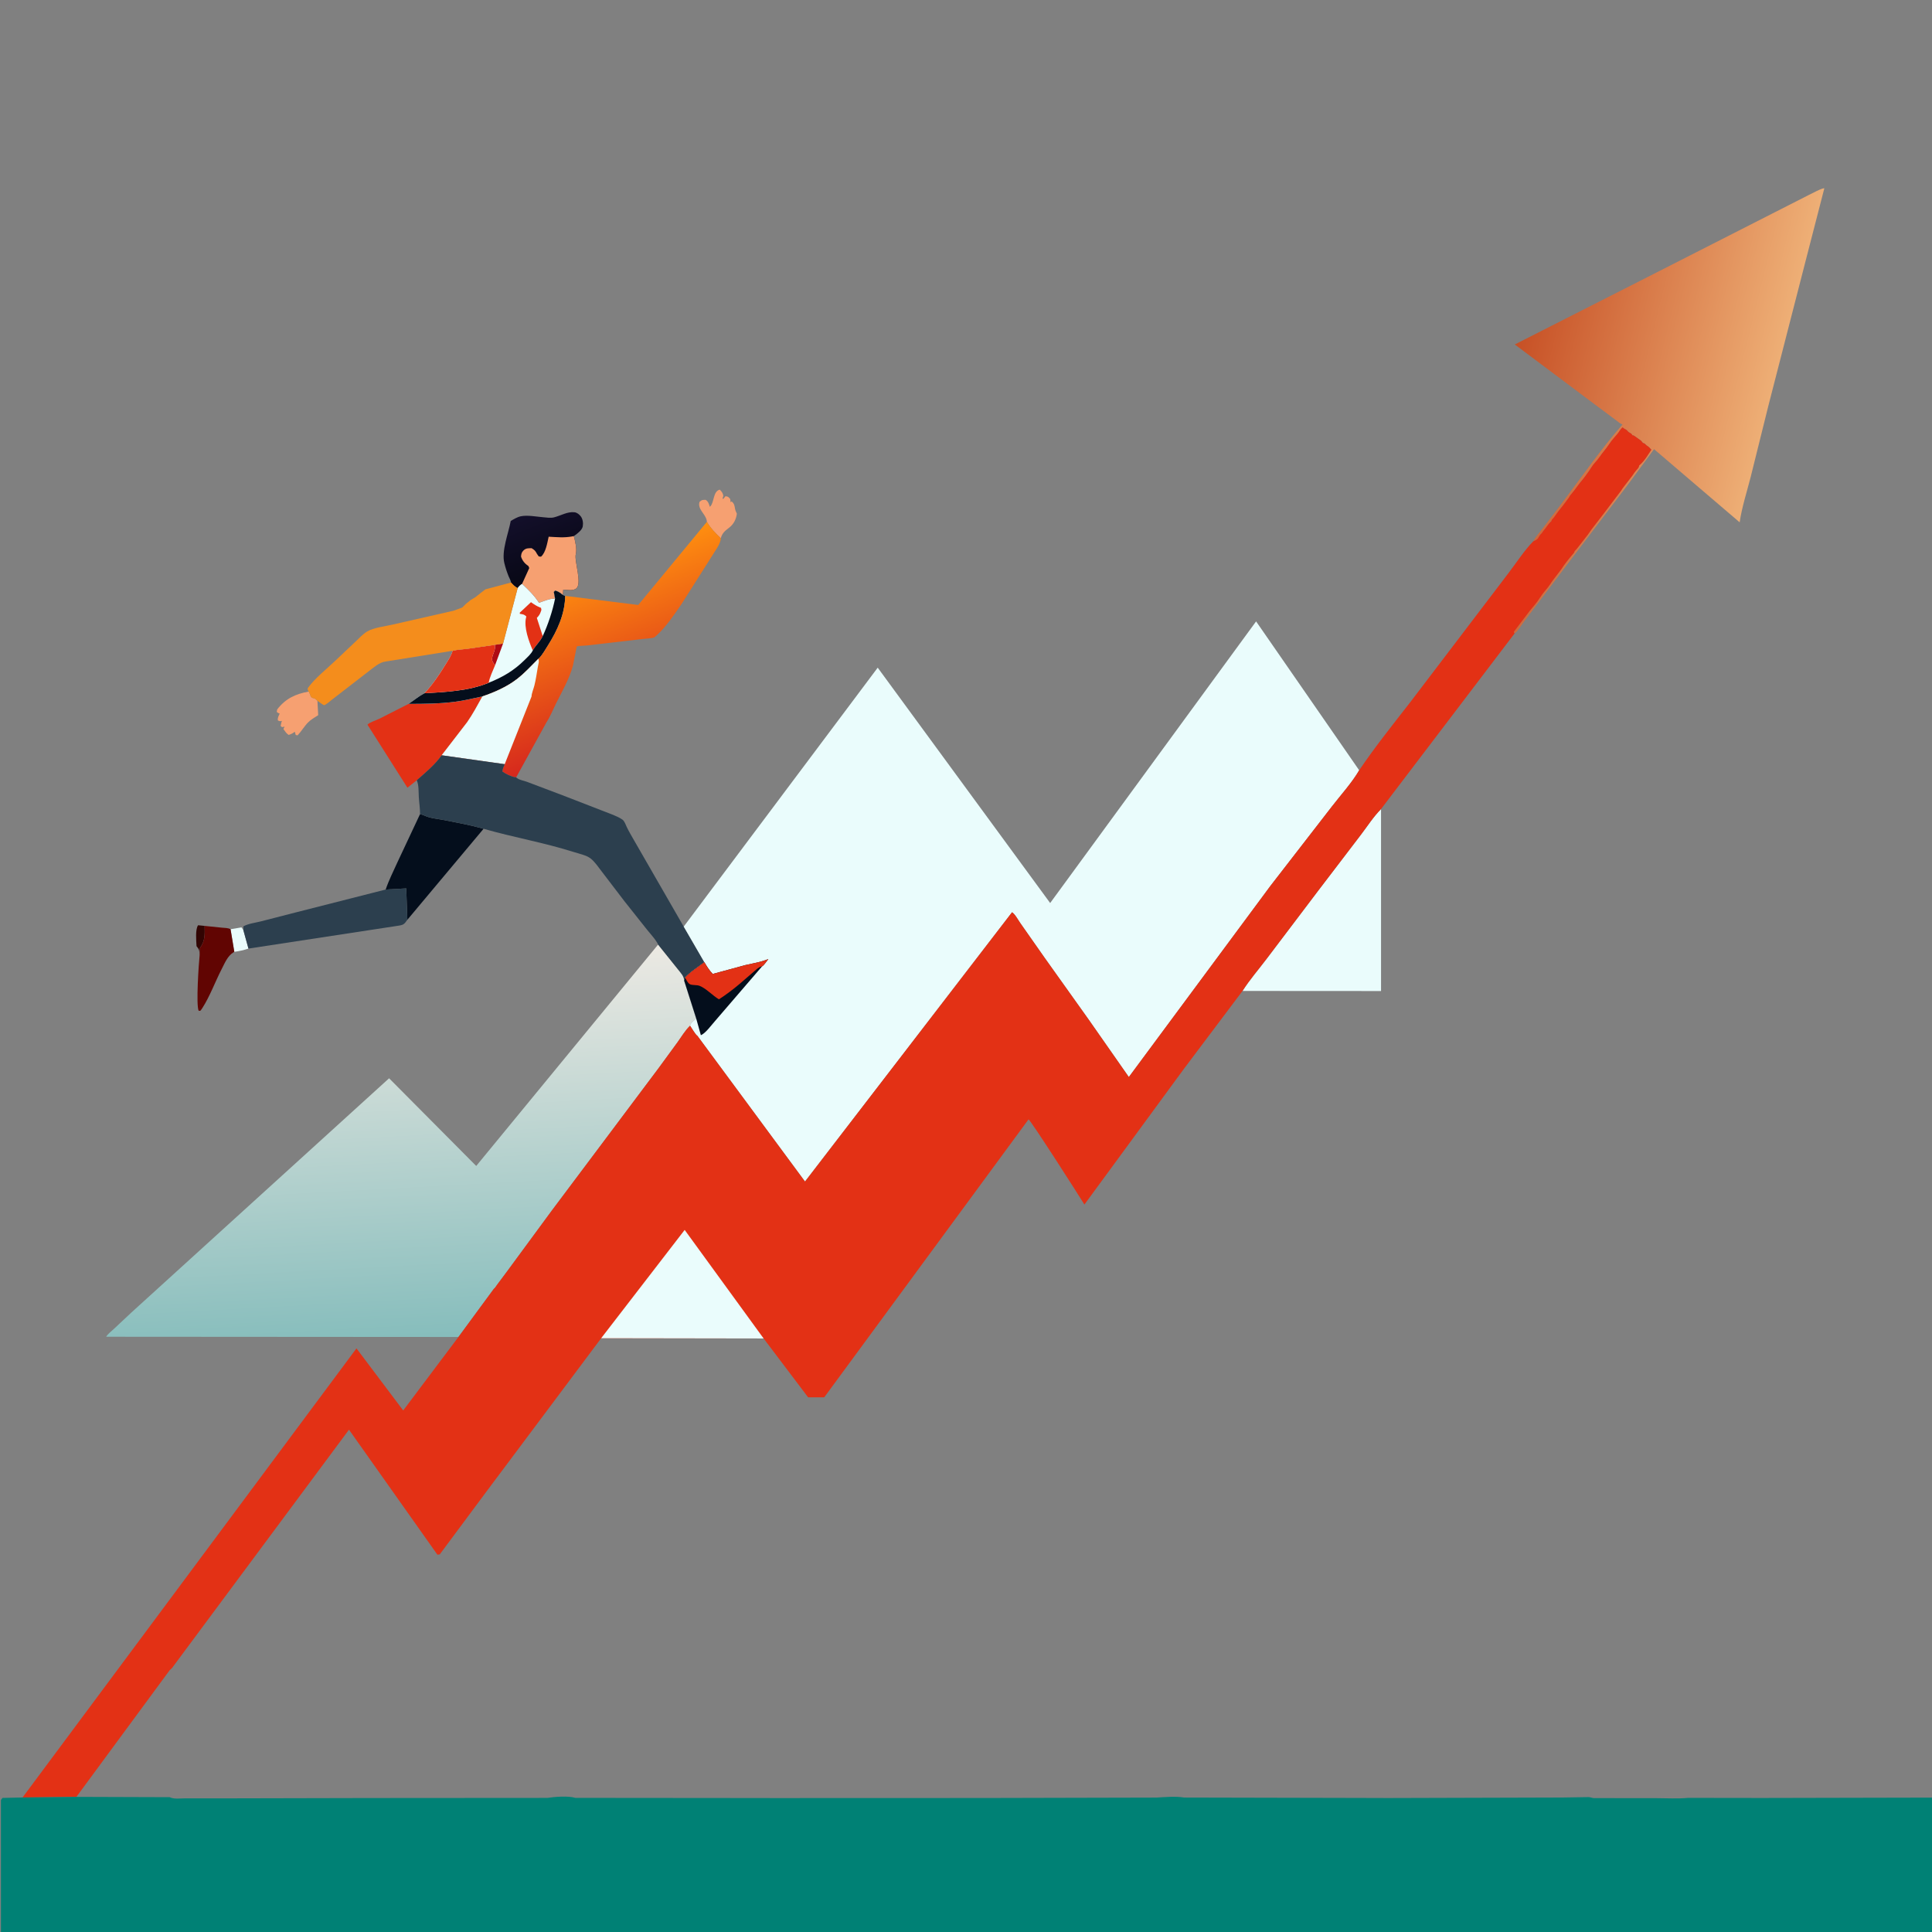 <svg width="260" height="260" viewBox="0 0 260 260" fill="none" xmlns="http://www.w3.org/2000/svg">
<rect x="0" y="0" width="260" height="260" fill="#808080" stroke="none"/>
<g clip-path="url(#clip0_54_5038)">
<path d="M26.866 128.539C26.829 127.902 26.853 127.816 26.449 127.334C26.412 126.613 26.261 125.069 26.66 124.515L27.541 124.603C27.553 125.772 27.623 126.61 26.904 127.588L26.866 128.539Z" fill="#310402"/>
<path d="M31.027 125.048L32.5 124.805L32.745 125.157L33.437 127.657C32.829 127.86 32.169 128.01 31.532 128.093L31.027 125.048Z" fill="#EAFCFC"/>
<path d="M95.133 70.225L95.106 70.044C94.95 69.157 93.844 68.54 94.136 67.545C94.483 67.252 94.501 67.276 94.961 67.266C95.329 67.493 95.397 67.823 95.532 68.209C96.151 67.663 95.924 66.114 96.865 65.893C97.122 66.168 97.272 66.328 97.343 66.714L97.239 67.095L97.339 67.147L97.627 66.779C98.013 66.828 98.005 66.867 98.272 67.158L98.325 67.6L98.463 67.476C98.831 67.804 98.836 68.013 98.923 68.489C98.966 68.724 99.063 68.911 99.164 69.126C99.073 69.865 98.738 70.537 98.143 70.998C97.578 71.435 97.195 71.72 97.004 72.43C96.294 71.749 95.632 71.084 95.133 70.225Z" fill="#F6A071"/>
<path d="M42.716 94.311L42.822 96.246C42.375 96.534 41.845 96.831 41.47 97.209C40.944 97.739 40.572 98.412 40.048 98.958L39.8 98.915L39.673 98.475C39.387 98.694 39.191 98.795 38.847 98.904C38.543 98.719 38.348 98.389 38.138 98.107L38.301 97.788L37.959 97.855L37.768 97.701L37.858 97.248L37.938 97.013C37.657 97.067 37.644 97.072 37.388 96.948C37.349 96.576 37.489 96.379 37.637 96.04C37.46 95.97 37.384 95.923 37.241 95.808L37.304 95.469C38.422 94.015 39.766 93.387 41.55 93.067C41.778 93.42 41.735 93.833 42.085 93.936L42.224 93.961C42.442 94.016 42.559 94.162 42.716 94.311Z" fill="#F6A071"/>
<path d="M27.541 124.603L29.831 124.839C30.221 124.878 30.681 124.86 31.027 125.048L31.532 128.093L31.43 128.154C30.617 128.664 30.263 129.577 29.839 130.4C28.969 132.084 28.25 134.08 27.233 135.658C27.216 135.684 26.996 136.015 26.967 136.023C26.892 136.043 26.812 136.022 26.735 136.022C26.364 135.28 26.745 129.668 26.866 128.539L26.904 127.588C27.623 126.61 27.553 125.772 27.541 124.603Z" fill="#610502"/>
<path d="M56.525 109.568C56.778 109.611 56.952 109.68 57.18 109.784C57.943 110.134 58.943 110.199 59.771 110.363C61.531 110.712 63.355 111.043 65.077 111.533L54.822 123.779L54.67 119.558L51.902 119.71C52.326 118.463 52.931 117.266 53.473 116.066L56.525 109.568Z" fill="#040E1C"/>
<path d="M54.989 94.724C57.065 94.726 59.194 94.706 61.255 94.438C62.479 94.278 63.709 93.975 64.918 93.721C64.265 94.889 63.634 96.09 62.866 97.187L59.435 101.642C58.529 102.937 57.261 103.962 56.086 105.008L54.829 106.005L49.457 97.529C49.643 97.246 50.696 96.897 51.035 96.734L54.989 94.724Z" fill="#E33115"/>
<path d="M51.902 119.71L54.67 119.558L54.822 123.779C54.454 124.288 54.368 124.454 53.723 124.56L33.437 127.657L32.745 125.157C32.765 124.98 32.76 125.069 32.755 124.846L32.75 124.668C33.401 124.294 34.357 124.185 35.089 123.999L39.728 122.807L51.902 119.71Z" fill="#2C3F4E"/>
<path d="M68.775 78.394C68.77 78.182 68.538 77.775 68.452 77.567C68.215 76.99 68.022 76.389 67.873 75.784C67.464 74.122 68.422 71.802 68.731 70.11C69.141 69.871 69.61 69.579 70.078 69.481C70.986 69.29 72.158 69.53 73.089 69.607C73.563 69.647 74.094 69.741 74.558 69.624C75.466 69.395 76.352 68.83 77.314 68.938C77.643 68.975 77.961 69.227 78.158 69.487C78.433 69.851 78.505 70.402 78.425 70.84C78.335 71.336 77.721 71.787 77.342 72.061L77.222 72.146C77.406 72.851 77.662 73.868 77.483 74.585C77.254 75.507 78.445 78.72 77.469 79.25C76.924 79.546 76.378 79.354 75.799 79.359L75.752 80.072C75.403 79.793 75.148 79.588 74.712 79.477L74.531 79.663L74.699 80.555C73.95 80.563 73.236 80.881 72.54 81.13C71.848 80.079 71.154 79.428 70.258 78.577C69.991 78.747 69.848 78.885 69.664 79.143C69.28 78.946 69.06 78.715 68.775 78.394Z" fill="url(#paint0_linear_54_5038)"/>
<path d="M77.222 72.146C77.407 72.851 77.662 73.868 77.484 74.585C77.254 75.507 78.445 78.72 77.469 79.25C76.924 79.546 76.378 79.354 75.799 79.359L75.752 80.072C75.404 79.793 75.149 79.588 74.712 79.477L74.531 79.663L74.699 80.555C73.95 80.563 73.236 80.881 72.54 81.13C71.849 80.079 71.155 79.428 70.258 78.577L71.226 76.444L71.105 76.165C70.624 75.857 70.29 75.445 70.118 74.902C70.147 74.552 70.188 74.333 70.45 74.077C70.79 73.746 71.105 73.783 71.538 73.772C71.943 74.011 72.058 74.139 72.274 74.557L72.506 74.884L72.808 74.915C73.459 74.35 73.65 73.051 73.838 72.228C74.92 72.286 75.93 72.391 77.007 72.188L77.222 72.146Z" fill="#F6A071"/>
<path d="M69.664 79.143C69.848 78.885 69.991 78.747 70.258 78.577C71.154 79.428 71.848 80.079 72.539 81.13C73.236 80.881 73.95 80.563 74.699 80.555L74.531 79.663L74.712 79.477C75.148 79.588 75.403 79.793 75.751 80.072L76.062 80.192C76.034 82.615 75.021 84.827 73.748 86.849C73.396 87.406 73.017 88.098 72.558 88.573L72.446 88.664C71.508 89.603 70.575 90.623 69.52 91.428C68.182 92.449 66.508 93.187 64.918 93.721C63.709 93.975 62.479 94.278 61.255 94.438C59.194 94.706 57.065 94.726 54.989 94.724C55.709 94.246 56.355 93.702 57.123 93.295C58.198 92.153 59.109 90.809 59.926 89.474C60.29 88.879 60.727 88.257 60.913 87.58C61.529 87.418 62.239 87.4 62.873 87.316L66.587 86.78L67.702 86.602L69.664 79.143Z" fill="#EAFCFC"/>
<path d="M67.702 86.602L66.622 89.533C66.491 89.348 66.239 89.038 66.222 88.804C66.169 88.104 66.747 87.61 66.587 86.78L67.702 86.602Z" fill="#AE0B14"/>
<path d="M71.702 87.529C71.177 86.332 70.463 84.403 70.799 83.088L70.833 82.964C70.574 82.712 70.415 82.674 70.073 82.624L69.961 82.609L69.947 82.456L71.456 81.039C71.859 81.328 72.23 81.573 72.694 81.756L72.808 81.799L72.86 82.075C72.75 82.41 72.655 82.704 72.415 82.972L72.245 83.154L72.976 85.414L73.044 85.588C72.707 86.334 72.095 86.83 71.702 87.529Z" fill="#E33115"/>
<path d="M74.699 80.555L74.531 79.663L74.712 79.477C75.148 79.588 75.403 79.793 75.751 80.072L76.062 80.192C76.034 82.615 75.021 84.827 73.748 86.849C73.396 87.406 73.017 88.098 72.558 88.573L72.446 88.664C71.508 89.603 70.575 90.623 69.52 91.428C68.182 92.449 66.508 93.187 64.918 93.721C63.709 93.975 62.479 94.278 61.255 94.438C59.194 94.706 57.065 94.726 54.989 94.724C55.709 94.246 56.355 93.702 57.123 93.295C59.917 93.14 63.163 92.981 65.766 91.882C67.647 91.135 69.174 90.242 70.615 88.804C71.008 88.411 71.457 88.033 71.702 87.529C72.095 86.83 72.707 86.334 73.044 85.588C73.757 84.043 74.363 82.228 74.699 80.555Z" fill="#040E1C"/>
<path d="M60.913 87.58C61.529 87.418 62.239 87.4 62.873 87.316L66.587 86.78C66.747 87.61 66.17 88.104 66.222 88.804C66.239 89.038 66.491 89.348 66.622 89.533C66.32 90.281 65.912 91.09 65.766 91.882C63.163 92.981 59.917 93.14 57.123 93.295C58.199 92.153 59.11 90.809 59.926 89.474C60.291 88.879 60.727 88.257 60.913 87.58Z" fill="#E33115"/>
<path d="M185.854 108.879L185.855 133.368L167.213 133.356C168.158 131.86 169.404 130.431 170.473 129.012L177.417 119.839L183.13 112.353C184.023 111.184 184.816 109.927 185.854 108.879Z" fill="#EAFCFC"/>
<path d="M63.349 80.742L63.984 80.361L64.619 79.853L65.318 79.314L68.775 78.394C69.06 78.715 69.28 78.946 69.664 79.143L67.703 86.602L66.587 86.78L62.873 87.316C62.239 87.4 61.529 87.418 60.913 87.58L51.912 89.022C51.021 89.122 50.241 89.88 49.533 90.402L44.709 94.132C44.535 94.266 43.826 94.892 43.608 94.896C43.508 94.897 42.85 94.4 42.716 94.311C42.559 94.162 42.442 94.016 42.224 93.961L42.085 93.936C41.735 93.833 41.778 93.42 41.55 93.067C41.38 92.857 41.42 92.865 41.416 92.612C42.373 91.278 43.844 90.132 45.04 88.997L47.803 86.384C48.303 85.913 48.809 85.356 49.394 84.995C50.267 84.456 51.806 84.3 52.812 84.06L61.048 82.185C62.207 81.758 61.048 82.185 62.207 81.758C62.715 81.25 62.207 81.758 62.715 81.25C63.349 80.742 62.715 81.25 63.349 80.742Z" fill="#F48D1C"/>
<path d="M95.133 70.225C95.632 71.084 96.294 71.749 97.004 72.43C96.981 73.224 96.176 74.201 95.769 74.899L91.72 81.284C90.726 82.738 89.682 84.291 88.387 85.493C88.34 85.537 88.104 85.744 88.072 85.76C87.768 85.915 86.888 85.937 86.516 85.989L78.965 86.866C78.772 86.886 77.739 86.92 77.626 87.003C77.596 87.025 77.164 89.355 77.105 89.574C76.632 91.329 75.669 92.994 74.858 94.613C74.434 95.458 74.046 96.44 73.531 97.226L69.459 104.62L69.382 104.605C68.799 104.523 68.082 104.17 67.603 103.827C67.644 103.467 67.785 103.175 67.92 102.842L59.435 101.642L62.867 97.187C63.634 96.09 64.266 94.889 64.918 93.721C66.508 93.187 68.182 92.449 69.52 91.428C70.576 90.623 71.509 89.603 72.446 88.664L72.558 88.573C73.017 88.098 73.397 87.406 73.749 86.849C75.022 84.827 76.035 82.615 76.063 80.192L85.893 81.415L95.133 70.225Z" fill="url(#paint1_linear_54_5038)"/>
<path d="M72.446 88.664C72.597 88.999 72.447 89.37 72.385 89.728C72.239 90.568 72.124 91.412 71.919 92.241C71.814 92.668 71.537 93.307 71.532 93.731L67.92 102.842L59.435 101.642L62.867 97.187C63.634 96.09 64.266 94.889 64.918 93.721C66.508 93.187 68.182 92.449 69.52 91.428C70.576 90.623 71.509 89.603 72.446 88.664Z" fill="#EAFCFC"/>
<path d="M59.435 101.642L67.92 102.842C67.785 103.175 67.644 103.467 67.603 103.827C68.082 104.17 68.799 104.523 69.382 104.605L69.458 104.62L69.59 104.723C69.949 104.985 70.488 105.052 70.905 105.21L75.686 107.017L81.236 109.167C82.026 109.487 83.055 109.809 83.755 110.294C84.046 110.495 84.194 110.978 84.345 111.293C84.634 111.894 84.975 112.474 85.308 113.052L92.011 124.697L94.788 129.487C93.982 130.126 92.874 130.795 92.197 131.557L92.063 131.956C92.025 131.356 91.621 130.965 91.26 130.503L88.554 127.131C88.51 127.004 88.502 126.966 88.423 126.835C88.065 126.242 87.504 125.659 87.07 125.107L84.057 121.311L81.046 117.37C80.597 116.793 80.052 115.966 79.473 115.522C78.903 115.086 77.891 114.876 77.207 114.659C73.211 113.389 69.09 112.687 65.077 111.533C63.355 111.043 61.531 110.712 59.771 110.363C58.943 110.199 57.943 110.134 57.18 109.784C56.952 109.68 56.778 109.611 56.525 109.568C56.539 108.817 56.407 108.036 56.362 107.282C56.319 106.58 56.38 105.644 56.086 105.008C57.261 103.962 58.529 102.937 59.435 101.642Z" fill="#2C3F4E"/>
<path d="M220.788 37.758L243.441 26.227C243.788 26.062 245.256 25.264 245.51 25.346L242.977 35.166L237.969 54.65L235.597 64.195C235.088 66.198 234.412 68.252 234.117 70.292L222.592 60.445L218.993 65.325L210.872 75.999L205.094 83.647C204.825 83.991 204.17 85.063 203.846 85.22L203.771 85.199L203.728 85.027L205.827 82.258C206.315 81.674 206.867 81.038 207.268 80.393C207.671 79.747 208.228 79.217 208.647 78.584C208.766 78.406 208.845 78.256 208.985 78.088L210.107 76.616C210.513 75.98 211.044 75.302 211.539 74.724L211.79 74.426C212.008 74.07 211.775 74.317 211.971 74.102C212.109 73.951 212.244 73.829 212.359 73.656L213.644 72.008L214.202 71.217L215.789 69.158L218.169 66.016C218.284 65.837 218.365 65.69 218.505 65.524L219.692 63.984C219.856 63.728 220 63.519 220.201 63.286C220.346 63.12 220.514 62.975 220.57 62.755L220.582 62.651C220.988 62.306 221.318 61.905 221.613 61.461L222.232 60.525C222.053 60.321 221.919 60.147 221.685 60.007C221.523 59.91 221.423 59.752 221.28 59.667L221.089 59.603C220.955 59.419 220.862 59.298 220.666 59.174C220.373 58.987 220.126 58.762 219.821 58.589L219.692 58.588C219.651 58.518 219.598 58.416 219.534 58.367C219.34 58.217 219.242 58.238 219.052 58.029L218.899 57.859C218.775 57.771 218.623 57.726 218.504 57.631L218.359 57.51C218.045 57.771 217.916 58.09 217.66 58.398C217.293 58.84 216.897 59.241 216.582 59.731C216.172 60.37 215.632 60.933 215.208 61.566C214.913 62.008 214.493 62.363 214.215 62.809C213.767 63.528 213.165 64.341 212.614 64.986L211.85 66.004L211.249 66.746C211.024 67.109 211.324 66.743 211.108 66.996L210.336 68.023L209.916 68.555C209.813 68.679 209.72 68.783 209.63 68.918L209.345 69.316L209.091 69.665L208.837 69.951L208.773 70.142C208.35 70.5 208.137 70.927 207.787 71.336L207.695 71.443L207.441 71.792L207.251 71.982C207.003 72.366 206.992 72.54 206.552 72.753L206.329 72.857C206.684 72.206 207.246 71.59 207.698 70.999L210.117 67.818C212.81 64.258 215.405 60.493 218.344 57.134C218.034 57.023 217.605 56.636 217.32 56.436L213.946 53.92L203.851 46.357L220.788 37.758Z" fill="url(#paint2_linear_54_5038)"/>
<path d="M88.554 127.131L91.26 130.503C91.621 130.965 92.025 131.356 92.063 131.956L93.694 137.075C93.435 137.282 92.908 137.688 92.866 138.032C92.21 138.668 91.705 139.52 91.176 140.263L88.596 143.79L74.278 162.888L68.223 171.119L66.905 172.885C66.8 173.023 66.606 173.359 66.459 173.443L61.692 179.926L14.284 179.894C14.52 179.502 14.992 179.153 15.331 178.835L17.674 176.64L52.363 145.11L64.088 156.911L88.554 127.131Z" fill="url(#paint3_linear_54_5038)"/>
<path d="M92.011 124.697L118.119 89.851L141.327 121.526L169.04 83.624L182.913 103.66C181.923 105.361 180.414 107.008 179.207 108.575L170.964 119.223L151.914 144.942L146.509 137.209L140.601 128.92L137.34 124.27C137.028 123.832 136.621 123.044 136.199 122.765L108.334 159.007L93.855 139.396C93.604 139.265 93.065 138.31 92.866 138.032C92.908 137.688 93.435 137.282 93.694 137.075L92.063 131.956L92.197 131.557C92.874 130.795 93.982 130.126 94.788 129.487L92.011 124.697Z" fill="#EAFCFC"/>
<path d="M94.788 129.487C95.129 130.063 95.446 130.586 95.918 131.07L100.293 129.881C101.351 129.639 102.388 129.479 103.402 129.066C103.209 129.295 102.803 129.922 102.564 130.041L96.251 137.377C95.787 137.888 94.939 139.081 94.318 139.309L93.694 137.075L92.063 131.956L92.197 131.557C92.874 130.795 93.982 130.126 94.788 129.487Z" fill="#040E1C"/>
<path d="M94.788 129.487C95.129 130.063 95.446 130.586 95.918 131.07L100.293 129.881C101.351 129.639 102.388 129.479 103.401 129.066C103.209 129.295 102.803 129.922 102.564 130.041L102.393 130.087C102.042 130.193 101.715 130.535 101.439 130.767L99.503 132.436C98.627 133.173 97.713 133.863 96.752 134.484C95.89 133.979 95.045 133.024 94.162 132.676C93.766 132.52 93.24 132.615 92.88 132.469C92.586 132.35 92.338 131.817 92.197 131.557C92.873 130.795 93.981 130.126 94.788 129.487Z" fill="#E33115"/>
<path d="M206.329 72.857L206.552 72.753C206.992 72.54 207.003 72.366 207.251 71.982L207.442 71.792L207.695 71.443L207.788 71.336C208.137 70.927 208.35 70.5 208.773 70.142L208.837 69.951L209.091 69.665L209.345 69.316L209.63 68.918C209.721 68.783 209.814 68.679 209.916 68.555L210.337 68.023L211.108 66.996C211.325 66.743 211.024 67.109 211.249 66.746L211.85 66.004L212.614 64.986C213.165 64.341 213.767 63.528 214.216 62.809C214.493 62.363 214.913 62.008 215.209 61.566C215.632 60.933 216.173 60.37 216.582 59.731C216.897 59.241 217.293 58.84 217.66 58.398C217.916 58.09 218.045 57.771 218.36 57.51L218.504 57.631C218.623 57.726 218.775 57.771 218.899 57.859L219.052 58.029C219.242 58.238 219.34 58.217 219.534 58.367C219.598 58.416 219.651 58.518 219.693 58.588L219.821 58.589C220.126 58.762 220.373 58.987 220.667 59.174C220.862 59.298 220.955 59.419 221.089 59.603L221.28 59.667C221.423 59.752 221.523 59.91 221.685 60.007C221.919 60.147 222.054 60.321 222.232 60.525L221.613 61.461C221.318 61.905 220.988 62.306 220.582 62.651L220.57 62.755C220.514 62.975 220.346 63.12 220.202 63.286C220 63.519 219.856 63.728 219.693 63.984L218.505 65.524C218.365 65.69 218.285 65.837 218.169 66.016L215.789 69.158L214.203 71.217L213.644 72.008L212.359 73.656C212.244 73.829 212.109 73.951 211.971 74.102C211.775 74.317 212.008 74.07 211.79 74.426L211.539 74.724C211.044 75.302 210.513 75.98 210.108 76.616L208.986 78.088C208.845 78.256 208.766 78.406 208.648 78.584C208.228 79.217 207.671 79.747 207.268 80.393C206.867 81.038 206.315 81.674 205.827 82.258L203.728 85.027L203.771 85.199L203.846 85.22L185.854 108.879C184.816 109.927 184.023 111.184 183.13 112.353L177.417 119.839L170.473 129.012C169.404 130.431 168.158 131.86 167.213 133.356L159.321 143.847L145.936 162.104C145.231 160.947 138.714 150.761 138.416 150.64L110.921 188.046H108.753L102.767 180.126L80.904 180.09L65.476 200.711L59.18 209.183L58.865 209.224L46.965 192.4L23.142 224.486L22.844 224.758L10.28 241.817L3.034 241.897L47.972 181.459L54.262 189.813L59.334 183.064L61.693 179.926L66.459 173.443C66.606 173.359 66.8 173.023 66.905 172.885L68.224 171.119L74.278 162.888L88.596 143.79L91.176 140.263C91.705 139.52 92.21 138.668 92.866 138.032C93.065 138.31 93.604 139.265 93.855 139.396L108.334 159.007L136.199 122.765C136.621 123.044 137.028 123.832 137.34 124.27L140.601 128.92L146.509 137.209L151.914 144.942L170.964 119.223L179.207 108.575C180.414 107.008 181.923 105.361 182.913 103.66C185.033 100.517 187.446 97.513 189.771 94.518L196.689 85.428L203.028 77.094C204.08 75.714 205.119 74.098 206.329 72.857Z" fill="#E33115"/>
<path d="M80.903 180.09L92.14 165.516L102.766 180.126L80.903 180.09Z" fill="#EAFCFC"/>
<path d="M10.28 241.817L22.842 241.859C23.393 242.143 24.232 242.017 24.851 242.016L29.492 242.017L49.682 241.972L73.663 241.955C74.659 241.802 76.475 241.658 77.433 241.951L100.447 241.972L104.322 241.978L127.986 241.97L131.785 241.97L155.628 241.913C156.764 241.848 158.224 241.709 159.344 241.907L182.874 241.96L186.836 241.972L210.241 241.904L213.793 241.848C214.06 241.855 214.238 241.974 214.509 241.981L222.919 241.989C224.317 241.989 225.791 242.084 227.18 241.951L237.122 241.965L260 241.915V260H0.127L0.126 242.247L0.322 241.958L3.034 241.897L10.28 241.817Z" fill="#008175"/>
</g>
<defs>
<linearGradient id="paint0_linear_54_5038" x1="74.519" y1="76.693" x2="71.477" y2="69.04" gradientUnits="userSpaceOnUse">
<stop stop-color="#080816"/>
<stop offset="1" stop-color="#130F2A"/>
</linearGradient>
<linearGradient id="paint1_linear_54_5038" x1="77.909" y1="76.906" x2="86.053" y2="98.03" gradientUnits="userSpaceOnUse">
<stop stop-color="#FF8F0F"/>
<stop offset="1" stop-color="#D6281D"/>
</linearGradient>
<linearGradient id="paint2_linear_54_5038" x1="202.987" y1="49.966" x2="237.203" y2="58.449" gradientUnits="userSpaceOnUse">
<stop stop-color="#C75025"/>
<stop offset="1" stop-color="#EEAF76"/>
</linearGradient>
<linearGradient id="paint3_linear_54_5038" x1="55.139" y1="180.122" x2="52.373" y2="129.167" gradientUnits="userSpaceOnUse">
<stop stop-color="#86BDBC"/>
<stop offset="1" stop-color="#ECE9E3"/>
</linearGradient>
<clipPath id="clip0_54_5038">
<rect width="260" height="260" fill="white"/>
</clipPath>
</defs>
</svg>
